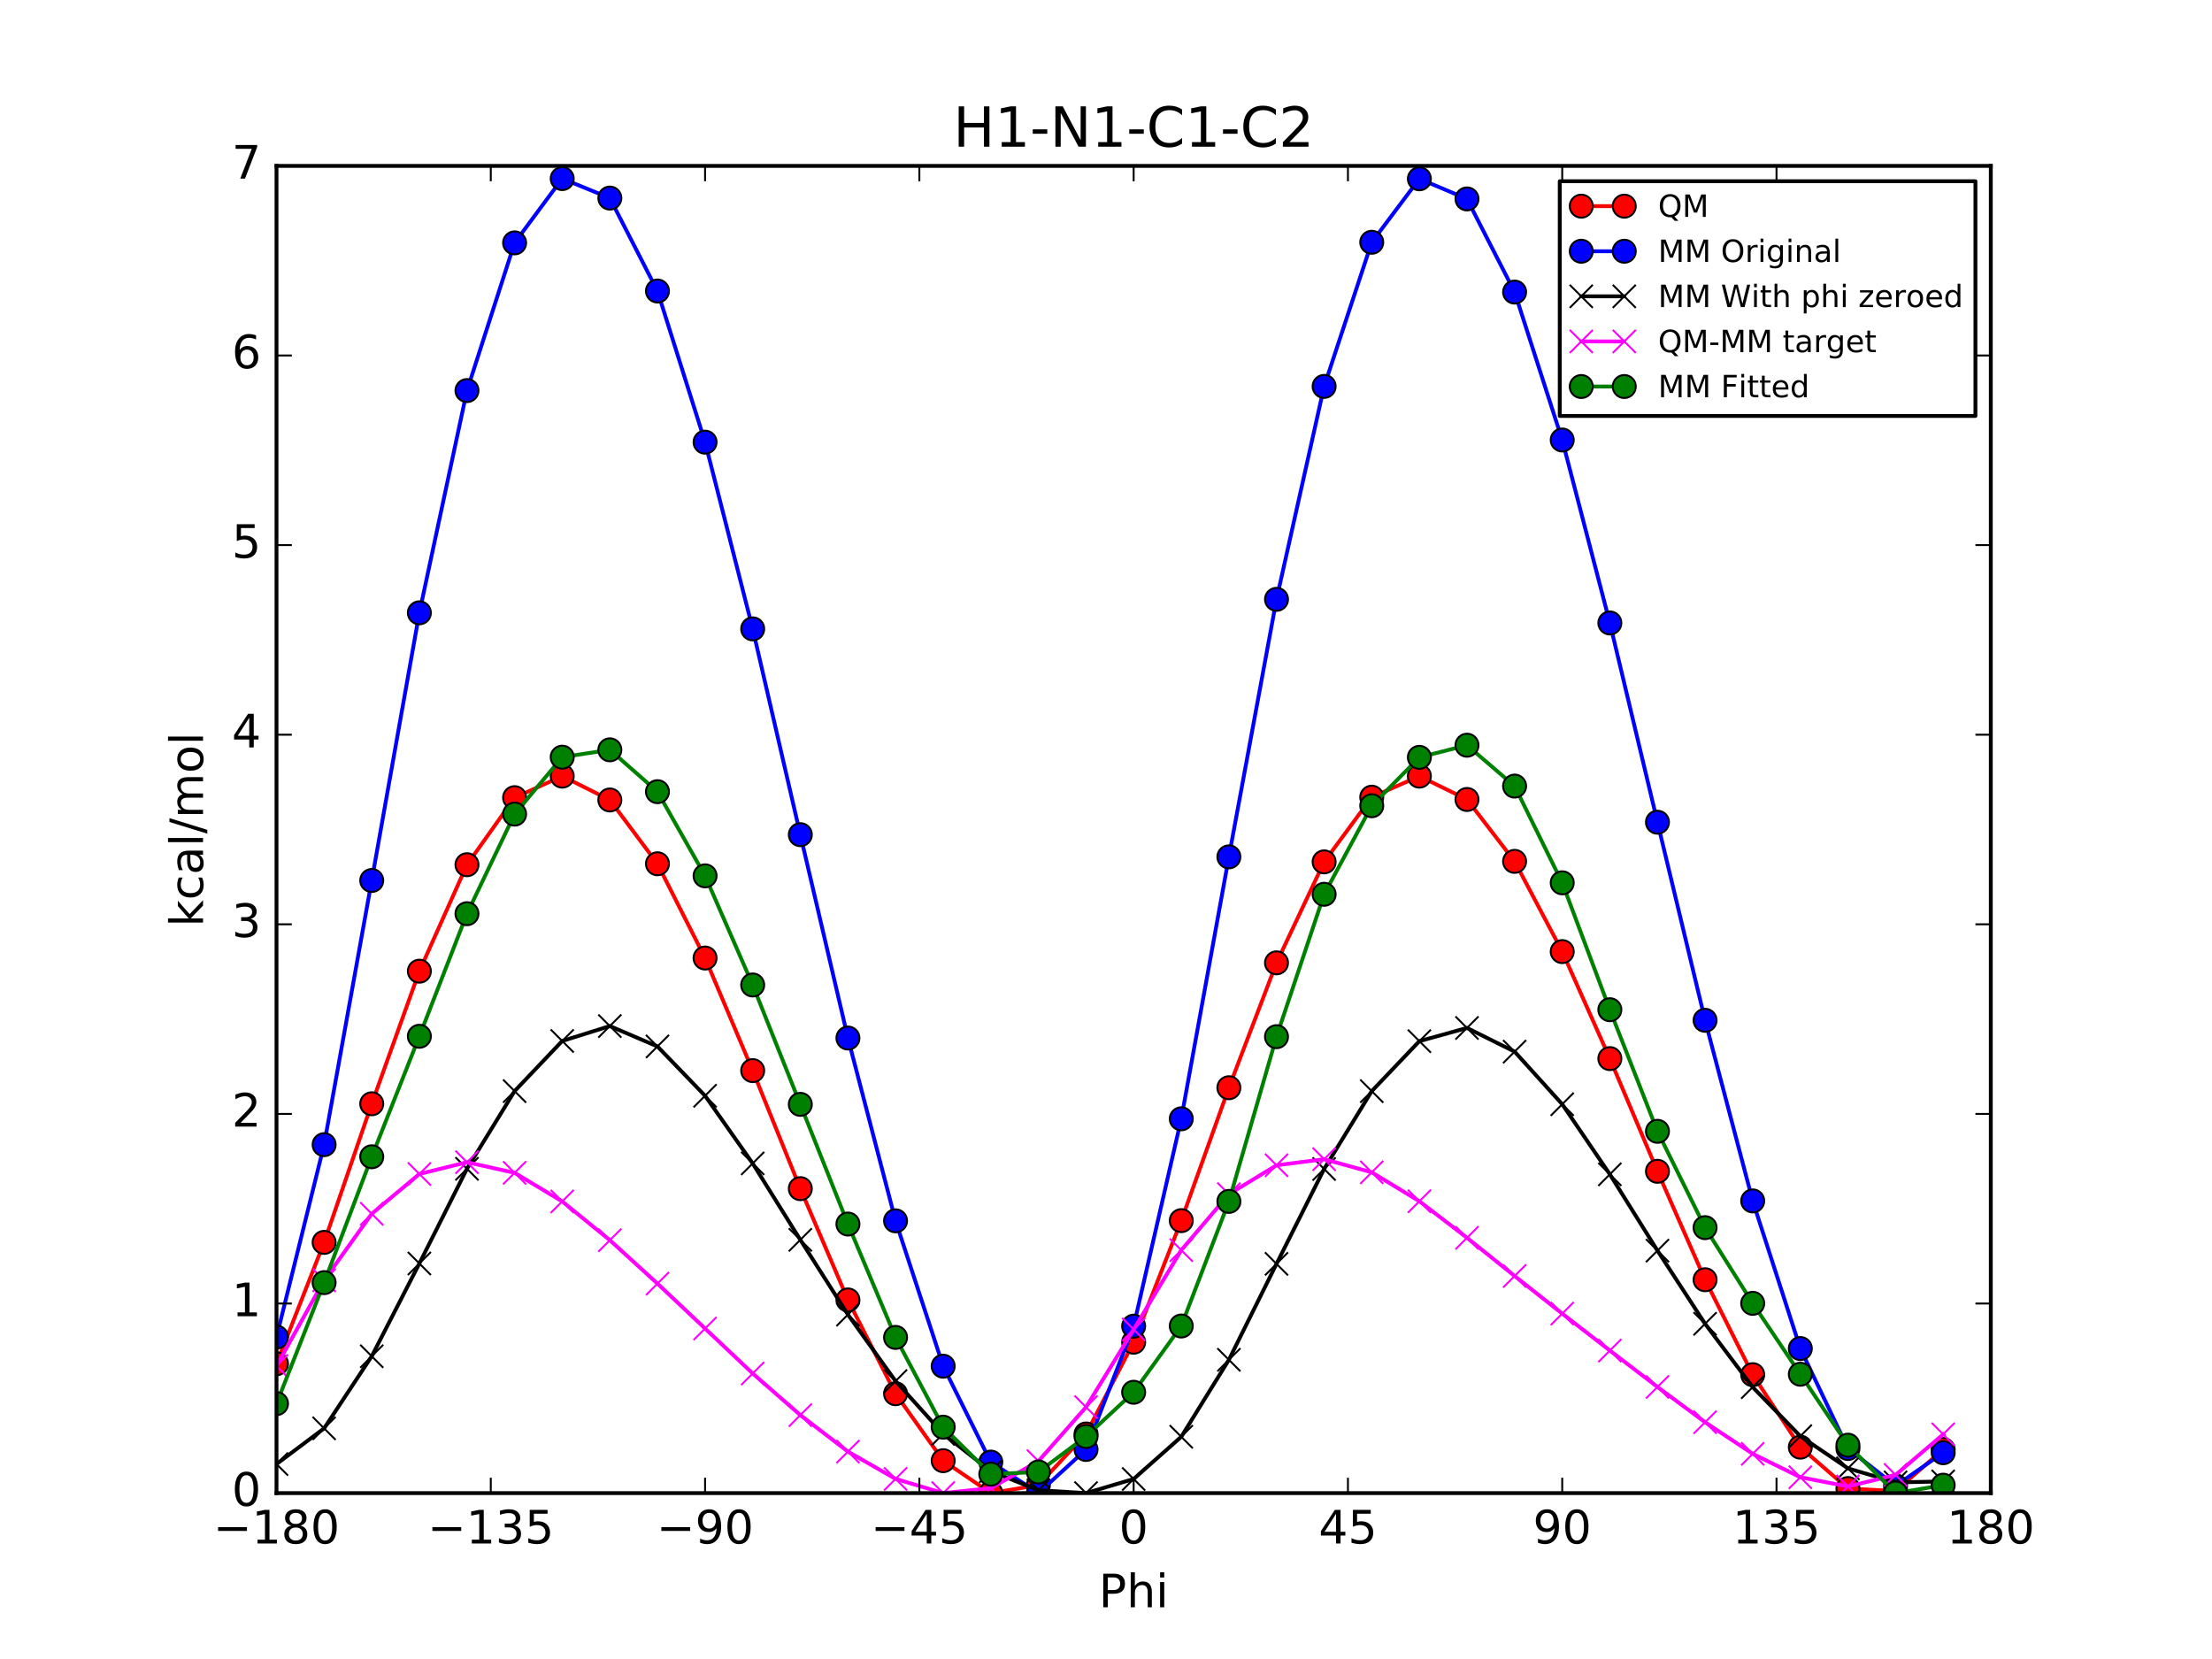 <?xml version="1.0" encoding="utf-8" standalone="no"?>
<!DOCTYPE svg PUBLIC "-//W3C//DTD SVG 1.1//EN"
  "http://www.w3.org/Graphics/SVG/1.1/DTD/svg11.dtd">
<!-- Created with matplotlib (http://matplotlib.org/) -->
<svg height="432pt" version="1.1" viewBox="0 0 576 432" width="576pt" xmlns="http://www.w3.org/2000/svg" xmlns:xlink="http://www.w3.org/1999/xlink">
 <defs>
  <style type="text/css">
*{stroke-linecap:butt;stroke-linejoin:round;stroke-miterlimit:100000;}
  </style>
 </defs>
 <g id="figure_1">
  <g id="patch_1">
   <path d="M 0 432 
L 576 432 
L 576 0 
L 0 0 
z
" style="fill:#ffffff;"/>
  </g>
  <g id="axes_1">
   <g id="patch_2">
    <path d="M 72 388.8 
L 518.4 388.8 
L 518.4 43.2 
L 72 43.2 
z
" style="fill:#ffffff;"/>
   </g>
   <g id="line2d_1">
    <path clip-path="url(#p787a2b3478)" d="M 72.001 355.125 
L 84.4 323.512 
L 96.8 287.422 
L 109.2 252.895 
L 121.6 225.172 
L 134 207.712 
L 146.4 202.103 
L 158.8 208.311 
L 171.2 224.925 
L 183.6 249.467 
L 196 278.786 
L 208.4 309.521 
L 220.8 338.502 
L 233.2 362.921 
L 245.6 380.36 
L 258 388.8 
L 270.4 386.715 
L 282.8 373.403 
L 295.199 349.506 
L 307.6 317.85 
L 320 283.242 
L 332.4 250.721 
L 344.8 224.431 
L 357.2 207.586 
L 369.6 202.103 
L 382 208.183 
L 394.4 224.297 
L 406.8 247.794 
L 419.2 275.656 
L 431.6 305.006 
L 444 333.243 
L 456.4 357.964 
L 468.8 376.836 
L 481.2 387.612 
L 493.6 388.267 
L 506 377.447 
" style="fill:none;stroke:#ff0000;stroke-linecap:square;"/>
    <defs>
     <path d="M 0 3 
C 0.796 3 1.559 2.684 2.121 2.121 
C 2.684 1.559 3 0.796 3 0 
C 3 -0.796 2.684 -1.559 2.121 -2.121 
C 1.559 -2.684 0.796 -3 0 -3 
C -0.796 -3 -1.559 -2.684 -2.121 -2.121 
C -2.684 -1.559 -3 -0.796 -3 0 
C -3 0.796 -2.684 1.559 -2.121 2.121 
C -1.559 2.684 -0.796 3 0 3 
z
" id="me4618d8f45" style="stroke:#000000;stroke-width:0.5;"/>
    </defs>
    <g clip-path="url(#p787a2b3478)">
     <use style="fill:#ff0000;stroke:#000000;stroke-width:0.5;" x="72.001" xlink:href="#me4618d8f45" y="355.125"/>
     <use style="fill:#ff0000;stroke:#000000;stroke-width:0.5;" x="84.4" xlink:href="#me4618d8f45" y="323.512"/>
     <use style="fill:#ff0000;stroke:#000000;stroke-width:0.5;" x="96.8" xlink:href="#me4618d8f45" y="287.422"/>
     <use style="fill:#ff0000;stroke:#000000;stroke-width:0.5;" x="109.2" xlink:href="#me4618d8f45" y="252.895"/>
     <use style="fill:#ff0000;stroke:#000000;stroke-width:0.5;" x="121.6" xlink:href="#me4618d8f45" y="225.172"/>
     <use style="fill:#ff0000;stroke:#000000;stroke-width:0.5;" x="134" xlink:href="#me4618d8f45" y="207.712"/>
     <use style="fill:#ff0000;stroke:#000000;stroke-width:0.5;" x="146.4" xlink:href="#me4618d8f45" y="202.103"/>
     <use style="fill:#ff0000;stroke:#000000;stroke-width:0.5;" x="158.8" xlink:href="#me4618d8f45" y="208.311"/>
     <use style="fill:#ff0000;stroke:#000000;stroke-width:0.5;" x="171.2" xlink:href="#me4618d8f45" y="224.925"/>
     <use style="fill:#ff0000;stroke:#000000;stroke-width:0.5;" x="183.6" xlink:href="#me4618d8f45" y="249.467"/>
     <use style="fill:#ff0000;stroke:#000000;stroke-width:0.5;" x="196" xlink:href="#me4618d8f45" y="278.786"/>
     <use style="fill:#ff0000;stroke:#000000;stroke-width:0.5;" x="208.4" xlink:href="#me4618d8f45" y="309.521"/>
     <use style="fill:#ff0000;stroke:#000000;stroke-width:0.5;" x="220.8" xlink:href="#me4618d8f45" y="338.502"/>
     <use style="fill:#ff0000;stroke:#000000;stroke-width:0.5;" x="233.2" xlink:href="#me4618d8f45" y="362.921"/>
     <use style="fill:#ff0000;stroke:#000000;stroke-width:0.5;" x="245.6" xlink:href="#me4618d8f45" y="380.36"/>
     <use style="fill:#ff0000;stroke:#000000;stroke-width:0.5;" x="258" xlink:href="#me4618d8f45" y="388.8"/>
     <use style="fill:#ff0000;stroke:#000000;stroke-width:0.5;" x="270.4" xlink:href="#me4618d8f45" y="386.715"/>
     <use style="fill:#ff0000;stroke:#000000;stroke-width:0.5;" x="282.8" xlink:href="#me4618d8f45" y="373.403"/>
     <use style="fill:#ff0000;stroke:#000000;stroke-width:0.5;" x="295.199" xlink:href="#me4618d8f45" y="349.506"/>
     <use style="fill:#ff0000;stroke:#000000;stroke-width:0.5;" x="307.6" xlink:href="#me4618d8f45" y="317.85"/>
     <use style="fill:#ff0000;stroke:#000000;stroke-width:0.5;" x="320" xlink:href="#me4618d8f45" y="283.242"/>
     <use style="fill:#ff0000;stroke:#000000;stroke-width:0.5;" x="332.4" xlink:href="#me4618d8f45" y="250.721"/>
     <use style="fill:#ff0000;stroke:#000000;stroke-width:0.5;" x="344.8" xlink:href="#me4618d8f45" y="224.431"/>
     <use style="fill:#ff0000;stroke:#000000;stroke-width:0.5;" x="357.2" xlink:href="#me4618d8f45" y="207.586"/>
     <use style="fill:#ff0000;stroke:#000000;stroke-width:0.5;" x="369.6" xlink:href="#me4618d8f45" y="202.103"/>
     <use style="fill:#ff0000;stroke:#000000;stroke-width:0.5;" x="382" xlink:href="#me4618d8f45" y="208.183"/>
     <use style="fill:#ff0000;stroke:#000000;stroke-width:0.5;" x="394.4" xlink:href="#me4618d8f45" y="224.297"/>
     <use style="fill:#ff0000;stroke:#000000;stroke-width:0.5;" x="406.8" xlink:href="#me4618d8f45" y="247.794"/>
     <use style="fill:#ff0000;stroke:#000000;stroke-width:0.5;" x="419.2" xlink:href="#me4618d8f45" y="275.656"/>
     <use style="fill:#ff0000;stroke:#000000;stroke-width:0.5;" x="431.6" xlink:href="#me4618d8f45" y="305.006"/>
     <use style="fill:#ff0000;stroke:#000000;stroke-width:0.5;" x="444" xlink:href="#me4618d8f45" y="333.243"/>
     <use style="fill:#ff0000;stroke:#000000;stroke-width:0.5;" x="456.4" xlink:href="#me4618d8f45" y="357.964"/>
     <use style="fill:#ff0000;stroke:#000000;stroke-width:0.5;" x="468.8" xlink:href="#me4618d8f45" y="376.836"/>
     <use style="fill:#ff0000;stroke:#000000;stroke-width:0.5;" x="481.2" xlink:href="#me4618d8f45" y="387.612"/>
     <use style="fill:#ff0000;stroke:#000000;stroke-width:0.5;" x="493.6" xlink:href="#me4618d8f45" y="388.267"/>
     <use style="fill:#ff0000;stroke:#000000;stroke-width:0.5;" x="506" xlink:href="#me4618d8f45" y="377.447"/>
    </g>
   </g>
   <g id="line2d_2">
    <path clip-path="url(#p787a2b3478)" d="M 72.001 348.173 
L 84.4 298.067 
L 96.8 229.275 
L 109.2 159.572 
L 121.6 101.704 
L 134 63.244 
L 146.4 46.505 
L 158.8 51.579 
L 171.2 75.78 
L 183.6 115.135 
L 196 163.756 
L 208.4 217.345 
L 220.8 270.303 
L 233.2 317.9 
L 245.6 355.754 
L 258 380.721 
L 270.4 388.8 
L 282.8 377.439 
L 295.199 345.33 
L 307.6 291.335 
L 320 223.124 
L 332.4 156.065 
L 344.8 100.619 
L 357.2 63.082 
L 369.6 46.558 
L 382 51.801 
L 394.4 76.055 
L 406.8 114.575 
L 419.2 162.217 
L 431.6 214.1 
L 444 265.685 
L 456.4 312.715 
L 468.8 351.156 
L 481.2 377.188 
L 493.6 386.893 
L 506 378.289 
" style="fill:none;stroke:#0000ff;stroke-linecap:square;"/>
    <defs>
     <path d="M 0 3 
C 0.796 3 1.559 2.684 2.121 2.121 
C 2.684 1.559 3 0.796 3 0 
C 3 -0.796 2.684 -1.559 2.121 -2.121 
C 1.559 -2.684 0.796 -3 0 -3 
C -0.796 -3 -1.559 -2.684 -2.121 -2.121 
C -2.684 -1.559 -3 -0.796 -3 0 
C -3 0.796 -2.684 1.559 -2.121 2.121 
C -1.559 2.684 -0.796 3 0 3 
z
" id="mc51ad18b29" style="stroke:#000000;stroke-width:0.5;"/>
    </defs>
    <g clip-path="url(#p787a2b3478)">
     <use style="fill:#0000ff;stroke:#000000;stroke-width:0.5;" x="72.001" xlink:href="#mc51ad18b29" y="348.173"/>
     <use style="fill:#0000ff;stroke:#000000;stroke-width:0.5;" x="84.4" xlink:href="#mc51ad18b29" y="298.067"/>
     <use style="fill:#0000ff;stroke:#000000;stroke-width:0.5;" x="96.8" xlink:href="#mc51ad18b29" y="229.275"/>
     <use style="fill:#0000ff;stroke:#000000;stroke-width:0.5;" x="109.2" xlink:href="#mc51ad18b29" y="159.572"/>
     <use style="fill:#0000ff;stroke:#000000;stroke-width:0.5;" x="121.6" xlink:href="#mc51ad18b29" y="101.704"/>
     <use style="fill:#0000ff;stroke:#000000;stroke-width:0.5;" x="134" xlink:href="#mc51ad18b29" y="63.244"/>
     <use style="fill:#0000ff;stroke:#000000;stroke-width:0.5;" x="146.4" xlink:href="#mc51ad18b29" y="46.505"/>
     <use style="fill:#0000ff;stroke:#000000;stroke-width:0.5;" x="158.8" xlink:href="#mc51ad18b29" y="51.579"/>
     <use style="fill:#0000ff;stroke:#000000;stroke-width:0.5;" x="171.2" xlink:href="#mc51ad18b29" y="75.78"/>
     <use style="fill:#0000ff;stroke:#000000;stroke-width:0.5;" x="183.6" xlink:href="#mc51ad18b29" y="115.135"/>
     <use style="fill:#0000ff;stroke:#000000;stroke-width:0.5;" x="196" xlink:href="#mc51ad18b29" y="163.756"/>
     <use style="fill:#0000ff;stroke:#000000;stroke-width:0.5;" x="208.4" xlink:href="#mc51ad18b29" y="217.345"/>
     <use style="fill:#0000ff;stroke:#000000;stroke-width:0.5;" x="220.8" xlink:href="#mc51ad18b29" y="270.303"/>
     <use style="fill:#0000ff;stroke:#000000;stroke-width:0.5;" x="233.2" xlink:href="#mc51ad18b29" y="317.9"/>
     <use style="fill:#0000ff;stroke:#000000;stroke-width:0.5;" x="245.6" xlink:href="#mc51ad18b29" y="355.754"/>
     <use style="fill:#0000ff;stroke:#000000;stroke-width:0.5;" x="258" xlink:href="#mc51ad18b29" y="380.721"/>
     <use style="fill:#0000ff;stroke:#000000;stroke-width:0.5;" x="270.4" xlink:href="#mc51ad18b29" y="388.8"/>
     <use style="fill:#0000ff;stroke:#000000;stroke-width:0.5;" x="282.8" xlink:href="#mc51ad18b29" y="377.439"/>
     <use style="fill:#0000ff;stroke:#000000;stroke-width:0.5;" x="295.199" xlink:href="#mc51ad18b29" y="345.33"/>
     <use style="fill:#0000ff;stroke:#000000;stroke-width:0.5;" x="307.6" xlink:href="#mc51ad18b29" y="291.335"/>
     <use style="fill:#0000ff;stroke:#000000;stroke-width:0.5;" x="320" xlink:href="#mc51ad18b29" y="223.124"/>
     <use style="fill:#0000ff;stroke:#000000;stroke-width:0.5;" x="332.4" xlink:href="#mc51ad18b29" y="156.065"/>
     <use style="fill:#0000ff;stroke:#000000;stroke-width:0.5;" x="344.8" xlink:href="#mc51ad18b29" y="100.619"/>
     <use style="fill:#0000ff;stroke:#000000;stroke-width:0.5;" x="357.2" xlink:href="#mc51ad18b29" y="63.082"/>
     <use style="fill:#0000ff;stroke:#000000;stroke-width:0.5;" x="369.6" xlink:href="#mc51ad18b29" y="46.558"/>
     <use style="fill:#0000ff;stroke:#000000;stroke-width:0.5;" x="382" xlink:href="#mc51ad18b29" y="51.801"/>
     <use style="fill:#0000ff;stroke:#000000;stroke-width:0.5;" x="394.4" xlink:href="#mc51ad18b29" y="76.055"/>
     <use style="fill:#0000ff;stroke:#000000;stroke-width:0.5;" x="406.8" xlink:href="#mc51ad18b29" y="114.575"/>
     <use style="fill:#0000ff;stroke:#000000;stroke-width:0.5;" x="419.2" xlink:href="#mc51ad18b29" y="162.217"/>
     <use style="fill:#0000ff;stroke:#000000;stroke-width:0.5;" x="431.6" xlink:href="#mc51ad18b29" y="214.1"/>
     <use style="fill:#0000ff;stroke:#000000;stroke-width:0.5;" x="444" xlink:href="#mc51ad18b29" y="265.685"/>
     <use style="fill:#0000ff;stroke:#000000;stroke-width:0.5;" x="456.4" xlink:href="#mc51ad18b29" y="312.715"/>
     <use style="fill:#0000ff;stroke:#000000;stroke-width:0.5;" x="468.8" xlink:href="#mc51ad18b29" y="351.156"/>
     <use style="fill:#0000ff;stroke:#000000;stroke-width:0.5;" x="481.2" xlink:href="#mc51ad18b29" y="377.188"/>
     <use style="fill:#0000ff;stroke:#000000;stroke-width:0.5;" x="493.6" xlink:href="#mc51ad18b29" y="386.893"/>
     <use style="fill:#0000ff;stroke:#000000;stroke-width:0.5;" x="506" xlink:href="#mc51ad18b29" y="378.289"/>
    </g>
   </g>
   <g id="line2d_3">
    <path clip-path="url(#p787a2b3478)" d="M 72.001 381.241 
L 84.4 371.939 
L 96.8 353.167 
L 109.2 329.007 
L 121.6 304.349 
L 134 284.123 
L 146.4 271.068 
L 158.8 267.185 
L 171.2 272.49 
L 183.6 285.339 
L 196 302.95 
L 208.4 322.847 
L 220.8 342.321 
L 233.2 359.634 
L 245.6 373.375 
L 258 383.107 
L 270.4 388.052 
L 282.8 388.8 
L 295.199 385.126 
L 307.6 374.128 
L 320 354.089 
L 332.4 329.102 
L 344.8 304.398 
L 357.2 284.128 
L 369.6 271.114 
L 382 267.677 
L 394.4 273.844 
L 406.8 287.541 
L 419.2 305.791 
L 431.6 325.658 
L 444 344.71 
L 456.4 361.208 
L 468.8 373.975 
L 481.2 382.357 
L 493.6 386.013 
L 506 385.763 
" style="fill:none;stroke:#000000;stroke-linecap:square;"/>
    <defs>
     <path d="M -3 3 
L 3 -3 
M -3 -3 
L 3 3 
" id="m0413db01a9" style="stroke:#000000;stroke-width:0.5;"/>
    </defs>
    <g clip-path="url(#p787a2b3478)">
     <use style="stroke:#000000;stroke-width:0.5;" x="72.001" xlink:href="#m0413db01a9" y="381.241"/>
     <use style="stroke:#000000;stroke-width:0.5;" x="84.4" xlink:href="#m0413db01a9" y="371.939"/>
     <use style="stroke:#000000;stroke-width:0.5;" x="96.8" xlink:href="#m0413db01a9" y="353.167"/>
     <use style="stroke:#000000;stroke-width:0.5;" x="109.2" xlink:href="#m0413db01a9" y="329.007"/>
     <use style="stroke:#000000;stroke-width:0.5;" x="121.6" xlink:href="#m0413db01a9" y="304.349"/>
     <use style="stroke:#000000;stroke-width:0.5;" x="134" xlink:href="#m0413db01a9" y="284.123"/>
     <use style="stroke:#000000;stroke-width:0.5;" x="146.4" xlink:href="#m0413db01a9" y="271.068"/>
     <use style="stroke:#000000;stroke-width:0.5;" x="158.8" xlink:href="#m0413db01a9" y="267.185"/>
     <use style="stroke:#000000;stroke-width:0.5;" x="171.2" xlink:href="#m0413db01a9" y="272.49"/>
     <use style="stroke:#000000;stroke-width:0.5;" x="183.6" xlink:href="#m0413db01a9" y="285.339"/>
     <use style="stroke:#000000;stroke-width:0.5;" x="196" xlink:href="#m0413db01a9" y="302.95"/>
     <use style="stroke:#000000;stroke-width:0.5;" x="208.4" xlink:href="#m0413db01a9" y="322.847"/>
     <use style="stroke:#000000;stroke-width:0.5;" x="220.8" xlink:href="#m0413db01a9" y="342.321"/>
     <use style="stroke:#000000;stroke-width:0.5;" x="233.2" xlink:href="#m0413db01a9" y="359.634"/>
     <use style="stroke:#000000;stroke-width:0.5;" x="245.6" xlink:href="#m0413db01a9" y="373.375"/>
     <use style="stroke:#000000;stroke-width:0.5;" x="258" xlink:href="#m0413db01a9" y="383.107"/>
     <use style="stroke:#000000;stroke-width:0.5;" x="270.4" xlink:href="#m0413db01a9" y="388.052"/>
     <use style="stroke:#000000;stroke-width:0.5;" x="282.8" xlink:href="#m0413db01a9" y="388.8"/>
     <use style="stroke:#000000;stroke-width:0.5;" x="295.199" xlink:href="#m0413db01a9" y="385.126"/>
     <use style="stroke:#000000;stroke-width:0.5;" x="307.6" xlink:href="#m0413db01a9" y="374.128"/>
     <use style="stroke:#000000;stroke-width:0.5;" x="320" xlink:href="#m0413db01a9" y="354.089"/>
     <use style="stroke:#000000;stroke-width:0.5;" x="332.4" xlink:href="#m0413db01a9" y="329.102"/>
     <use style="stroke:#000000;stroke-width:0.5;" x="344.8" xlink:href="#m0413db01a9" y="304.398"/>
     <use style="stroke:#000000;stroke-width:0.5;" x="357.2" xlink:href="#m0413db01a9" y="284.128"/>
     <use style="stroke:#000000;stroke-width:0.5;" x="369.6" xlink:href="#m0413db01a9" y="271.114"/>
     <use style="stroke:#000000;stroke-width:0.5;" x="382" xlink:href="#m0413db01a9" y="267.677"/>
     <use style="stroke:#000000;stroke-width:0.5;" x="394.4" xlink:href="#m0413db01a9" y="273.844"/>
     <use style="stroke:#000000;stroke-width:0.5;" x="406.8" xlink:href="#m0413db01a9" y="287.541"/>
     <use style="stroke:#000000;stroke-width:0.5;" x="419.2" xlink:href="#m0413db01a9" y="305.791"/>
     <use style="stroke:#000000;stroke-width:0.5;" x="431.6" xlink:href="#m0413db01a9" y="325.658"/>
     <use style="stroke:#000000;stroke-width:0.5;" x="444" xlink:href="#m0413db01a9" y="344.71"/>
     <use style="stroke:#000000;stroke-width:0.5;" x="456.4" xlink:href="#m0413db01a9" y="361.208"/>
     <use style="stroke:#000000;stroke-width:0.5;" x="468.8" xlink:href="#m0413db01a9" y="373.975"/>
     <use style="stroke:#000000;stroke-width:0.5;" x="481.2" xlink:href="#m0413db01a9" y="382.357"/>
     <use style="stroke:#000000;stroke-width:0.5;" x="493.6" xlink:href="#m0413db01a9" y="386.013"/>
     <use style="stroke:#000000;stroke-width:0.5;" x="506" xlink:href="#m0413db01a9" y="385.763"/>
    </g>
   </g>
   <g id="line2d_4">
    <path clip-path="url(#p787a2b3478)" d="M 72.001 355.698 
L 84.4 333.388 
L 96.8 316.07 
L 109.2 305.702 
L 121.6 302.639 
L 134 305.403 
L 146.4 312.849 
L 158.8 322.941 
L 171.2 334.249 
L 183.6 345.943 
L 196 357.651 
L 208.4 368.489 
L 220.8 377.997 
L 233.2 385.102 
L 245.6 388.8 
L 258 387.508 
L 270.4 380.478 
L 282.8 366.418 
L 295.199 346.195 
L 307.6 325.537 
L 320 310.967 
L 332.4 303.433 
L 344.8 301.848 
L 357.2 305.273 
L 369.6 312.804 
L 382 322.322 
L 394.4 332.268 
L 406.8 342.067 
L 419.2 351.679 
L 431.6 361.162 
L 444 370.348 
L 456.4 378.571 
L 468.8 384.675 
L 481.2 387.07 
L 493.6 384.068 
L 506 373.498 
" style="fill:none;stroke:#ff00ff;stroke-linecap:square;"/>
    <defs>
     <path d="M -3 3 
L 3 -3 
M -3 -3 
L 3 3 
" id="m99a351cfc8" style="stroke:#ff00ff;stroke-width:0.5;"/>
    </defs>
    <g clip-path="url(#p787a2b3478)">
     <use style="fill:#ff00ff;stroke:#ff00ff;stroke-width:0.5;" x="72.001" xlink:href="#m99a351cfc8" y="355.698"/>
     <use style="fill:#ff00ff;stroke:#ff00ff;stroke-width:0.5;" x="84.4" xlink:href="#m99a351cfc8" y="333.388"/>
     <use style="fill:#ff00ff;stroke:#ff00ff;stroke-width:0.5;" x="96.8" xlink:href="#m99a351cfc8" y="316.07"/>
     <use style="fill:#ff00ff;stroke:#ff00ff;stroke-width:0.5;" x="109.2" xlink:href="#m99a351cfc8" y="305.702"/>
     <use style="fill:#ff00ff;stroke:#ff00ff;stroke-width:0.5;" x="121.6" xlink:href="#m99a351cfc8" y="302.639"/>
     <use style="fill:#ff00ff;stroke:#ff00ff;stroke-width:0.5;" x="134" xlink:href="#m99a351cfc8" y="305.403"/>
     <use style="fill:#ff00ff;stroke:#ff00ff;stroke-width:0.5;" x="146.4" xlink:href="#m99a351cfc8" y="312.849"/>
     <use style="fill:#ff00ff;stroke:#ff00ff;stroke-width:0.5;" x="158.8" xlink:href="#m99a351cfc8" y="322.941"/>
     <use style="fill:#ff00ff;stroke:#ff00ff;stroke-width:0.5;" x="171.2" xlink:href="#m99a351cfc8" y="334.249"/>
     <use style="fill:#ff00ff;stroke:#ff00ff;stroke-width:0.5;" x="183.6" xlink:href="#m99a351cfc8" y="345.943"/>
     <use style="fill:#ff00ff;stroke:#ff00ff;stroke-width:0.5;" x="196" xlink:href="#m99a351cfc8" y="357.651"/>
     <use style="fill:#ff00ff;stroke:#ff00ff;stroke-width:0.5;" x="208.4" xlink:href="#m99a351cfc8" y="368.489"/>
     <use style="fill:#ff00ff;stroke:#ff00ff;stroke-width:0.5;" x="220.8" xlink:href="#m99a351cfc8" y="377.997"/>
     <use style="fill:#ff00ff;stroke:#ff00ff;stroke-width:0.5;" x="233.2" xlink:href="#m99a351cfc8" y="385.102"/>
     <use style="fill:#ff00ff;stroke:#ff00ff;stroke-width:0.5;" x="245.6" xlink:href="#m99a351cfc8" y="388.8"/>
     <use style="fill:#ff00ff;stroke:#ff00ff;stroke-width:0.5;" x="258" xlink:href="#m99a351cfc8" y="387.508"/>
     <use style="fill:#ff00ff;stroke:#ff00ff;stroke-width:0.5;" x="270.4" xlink:href="#m99a351cfc8" y="380.478"/>
     <use style="fill:#ff00ff;stroke:#ff00ff;stroke-width:0.5;" x="282.8" xlink:href="#m99a351cfc8" y="366.418"/>
     <use style="fill:#ff00ff;stroke:#ff00ff;stroke-width:0.5;" x="295.199" xlink:href="#m99a351cfc8" y="346.195"/>
     <use style="fill:#ff00ff;stroke:#ff00ff;stroke-width:0.5;" x="307.6" xlink:href="#m99a351cfc8" y="325.537"/>
     <use style="fill:#ff00ff;stroke:#ff00ff;stroke-width:0.5;" x="320" xlink:href="#m99a351cfc8" y="310.967"/>
     <use style="fill:#ff00ff;stroke:#ff00ff;stroke-width:0.5;" x="332.4" xlink:href="#m99a351cfc8" y="303.433"/>
     <use style="fill:#ff00ff;stroke:#ff00ff;stroke-width:0.5;" x="344.8" xlink:href="#m99a351cfc8" y="301.848"/>
     <use style="fill:#ff00ff;stroke:#ff00ff;stroke-width:0.5;" x="357.2" xlink:href="#m99a351cfc8" y="305.273"/>
     <use style="fill:#ff00ff;stroke:#ff00ff;stroke-width:0.5;" x="369.6" xlink:href="#m99a351cfc8" y="312.804"/>
     <use style="fill:#ff00ff;stroke:#ff00ff;stroke-width:0.5;" x="382" xlink:href="#m99a351cfc8" y="322.322"/>
     <use style="fill:#ff00ff;stroke:#ff00ff;stroke-width:0.5;" x="394.4" xlink:href="#m99a351cfc8" y="332.268"/>
     <use style="fill:#ff00ff;stroke:#ff00ff;stroke-width:0.5;" x="406.8" xlink:href="#m99a351cfc8" y="342.067"/>
     <use style="fill:#ff00ff;stroke:#ff00ff;stroke-width:0.5;" x="419.2" xlink:href="#m99a351cfc8" y="351.679"/>
     <use style="fill:#ff00ff;stroke:#ff00ff;stroke-width:0.5;" x="431.6" xlink:href="#m99a351cfc8" y="361.162"/>
     <use style="fill:#ff00ff;stroke:#ff00ff;stroke-width:0.5;" x="444" xlink:href="#m99a351cfc8" y="370.348"/>
     <use style="fill:#ff00ff;stroke:#ff00ff;stroke-width:0.5;" x="456.4" xlink:href="#m99a351cfc8" y="378.571"/>
     <use style="fill:#ff00ff;stroke:#ff00ff;stroke-width:0.5;" x="468.8" xlink:href="#m99a351cfc8" y="384.675"/>
     <use style="fill:#ff00ff;stroke:#ff00ff;stroke-width:0.5;" x="481.2" xlink:href="#m99a351cfc8" y="387.07"/>
     <use style="fill:#ff00ff;stroke:#ff00ff;stroke-width:0.5;" x="493.6" xlink:href="#m99a351cfc8" y="384.068"/>
     <use style="fill:#ff00ff;stroke:#ff00ff;stroke-width:0.5;" x="506" xlink:href="#m99a351cfc8" y="373.498"/>
    </g>
   </g>
   <g id="line2d_5">
    <path clip-path="url(#p787a2b3478)" d="M 72.001 365.504 
L 84.4 333.993 
L 96.8 301.221 
L 109.2 269.844 
L 121.6 237.925 
L 134 211.986 
L 146.4 197.165 
L 158.8 195.25 
L 171.2 206.153 
L 183.6 228.068 
L 196 256.487 
L 208.4 287.572 
L 220.8 318.738 
L 233.2 348.258 
L 245.6 371.632 
L 258 383.869 
L 270.4 383.293 
L 282.8 374.056 
L 295.199 362.542 
L 307.6 345.29 
L 320 312.842 
L 332.4 269.948 
L 344.8 232.87 
L 357.2 209.816 
L 369.6 197.211 
L 382 194.051 
L 394.4 204.697 
L 406.8 229.882 
L 419.2 262.929 
L 431.6 294.597 
L 444 319.676 
L 456.4 339.386 
L 468.8 357.847 
L 481.2 376.322 
L 493.6 388.8 
L 506 386.74 
" style="fill:none;stroke:#008000;stroke-linecap:square;"/>
    <defs>
     <path d="M 0 3 
C 0.796 3 1.559 2.684 2.121 2.121 
C 2.684 1.559 3 0.796 3 0 
C 3 -0.796 2.684 -1.559 2.121 -2.121 
C 1.559 -2.684 0.796 -3 0 -3 
C -0.796 -3 -1.559 -2.684 -2.121 -2.121 
C -2.684 -1.559 -3 -0.796 -3 0 
C -3 0.796 -2.684 1.559 -2.121 2.121 
C -1.559 2.684 -0.796 3 0 3 
z
" id="m3c95703f25" style="stroke:#000000;stroke-width:0.5;"/>
    </defs>
    <g clip-path="url(#p787a2b3478)">
     <use style="fill:#008000;stroke:#000000;stroke-width:0.5;" x="72.001" xlink:href="#m3c95703f25" y="365.504"/>
     <use style="fill:#008000;stroke:#000000;stroke-width:0.5;" x="84.4" xlink:href="#m3c95703f25" y="333.993"/>
     <use style="fill:#008000;stroke:#000000;stroke-width:0.5;" x="96.8" xlink:href="#m3c95703f25" y="301.221"/>
     <use style="fill:#008000;stroke:#000000;stroke-width:0.5;" x="109.2" xlink:href="#m3c95703f25" y="269.844"/>
     <use style="fill:#008000;stroke:#000000;stroke-width:0.5;" x="121.6" xlink:href="#m3c95703f25" y="237.925"/>
     <use style="fill:#008000;stroke:#000000;stroke-width:0.5;" x="134" xlink:href="#m3c95703f25" y="211.986"/>
     <use style="fill:#008000;stroke:#000000;stroke-width:0.5;" x="146.4" xlink:href="#m3c95703f25" y="197.165"/>
     <use style="fill:#008000;stroke:#000000;stroke-width:0.5;" x="158.8" xlink:href="#m3c95703f25" y="195.25"/>
     <use style="fill:#008000;stroke:#000000;stroke-width:0.5;" x="171.2" xlink:href="#m3c95703f25" y="206.153"/>
     <use style="fill:#008000;stroke:#000000;stroke-width:0.5;" x="183.6" xlink:href="#m3c95703f25" y="228.068"/>
     <use style="fill:#008000;stroke:#000000;stroke-width:0.5;" x="196" xlink:href="#m3c95703f25" y="256.487"/>
     <use style="fill:#008000;stroke:#000000;stroke-width:0.5;" x="208.4" xlink:href="#m3c95703f25" y="287.572"/>
     <use style="fill:#008000;stroke:#000000;stroke-width:0.5;" x="220.8" xlink:href="#m3c95703f25" y="318.738"/>
     <use style="fill:#008000;stroke:#000000;stroke-width:0.5;" x="233.2" xlink:href="#m3c95703f25" y="348.258"/>
     <use style="fill:#008000;stroke:#000000;stroke-width:0.5;" x="245.6" xlink:href="#m3c95703f25" y="371.632"/>
     <use style="fill:#008000;stroke:#000000;stroke-width:0.5;" x="258" xlink:href="#m3c95703f25" y="383.869"/>
     <use style="fill:#008000;stroke:#000000;stroke-width:0.5;" x="270.4" xlink:href="#m3c95703f25" y="383.293"/>
     <use style="fill:#008000;stroke:#000000;stroke-width:0.5;" x="282.8" xlink:href="#m3c95703f25" y="374.056"/>
     <use style="fill:#008000;stroke:#000000;stroke-width:0.5;" x="295.199" xlink:href="#m3c95703f25" y="362.542"/>
     <use style="fill:#008000;stroke:#000000;stroke-width:0.5;" x="307.6" xlink:href="#m3c95703f25" y="345.29"/>
     <use style="fill:#008000;stroke:#000000;stroke-width:0.5;" x="320" xlink:href="#m3c95703f25" y="312.842"/>
     <use style="fill:#008000;stroke:#000000;stroke-width:0.5;" x="332.4" xlink:href="#m3c95703f25" y="269.948"/>
     <use style="fill:#008000;stroke:#000000;stroke-width:0.5;" x="344.8" xlink:href="#m3c95703f25" y="232.87"/>
     <use style="fill:#008000;stroke:#000000;stroke-width:0.5;" x="357.2" xlink:href="#m3c95703f25" y="209.816"/>
     <use style="fill:#008000;stroke:#000000;stroke-width:0.5;" x="369.6" xlink:href="#m3c95703f25" y="197.211"/>
     <use style="fill:#008000;stroke:#000000;stroke-width:0.5;" x="382" xlink:href="#m3c95703f25" y="194.051"/>
     <use style="fill:#008000;stroke:#000000;stroke-width:0.5;" x="394.4" xlink:href="#m3c95703f25" y="204.697"/>
     <use style="fill:#008000;stroke:#000000;stroke-width:0.5;" x="406.8" xlink:href="#m3c95703f25" y="229.882"/>
     <use style="fill:#008000;stroke:#000000;stroke-width:0.5;" x="419.2" xlink:href="#m3c95703f25" y="262.929"/>
     <use style="fill:#008000;stroke:#000000;stroke-width:0.5;" x="431.6" xlink:href="#m3c95703f25" y="294.597"/>
     <use style="fill:#008000;stroke:#000000;stroke-width:0.5;" x="444" xlink:href="#m3c95703f25" y="319.676"/>
     <use style="fill:#008000;stroke:#000000;stroke-width:0.5;" x="456.4" xlink:href="#m3c95703f25" y="339.386"/>
     <use style="fill:#008000;stroke:#000000;stroke-width:0.5;" x="468.8" xlink:href="#m3c95703f25" y="357.847"/>
     <use style="fill:#008000;stroke:#000000;stroke-width:0.5;" x="481.2" xlink:href="#m3c95703f25" y="376.322"/>
     <use style="fill:#008000;stroke:#000000;stroke-width:0.5;" x="493.6" xlink:href="#m3c95703f25" y="388.8"/>
     <use style="fill:#008000;stroke:#000000;stroke-width:0.5;" x="506" xlink:href="#m3c95703f25" y="386.74"/>
    </g>
   </g>
   <g id="patch_3">
    <path d="M 518.4 388.8 
L 518.4 43.2 
" style="fill:none;stroke:#000000;stroke-linecap:square;stroke-linejoin:miter;"/>
   </g>
   <g id="patch_4">
    <path d="M 72 388.8 
L 72 43.2 
" style="fill:none;stroke:#000000;stroke-linecap:square;stroke-linejoin:miter;"/>
   </g>
   <g id="patch_5">
    <path d="M 72 43.2 
L 518.4 43.2 
" style="fill:none;stroke:#000000;stroke-linecap:square;stroke-linejoin:miter;"/>
   </g>
   <g id="patch_6">
    <path d="M 72 388.8 
L 518.4 388.8 
" style="fill:none;stroke:#000000;stroke-linecap:square;stroke-linejoin:miter;"/>
   </g>
   <g id="matplotlib.axis_1">
    <g id="xtick_1">
     <g id="line2d_6">
      <defs>
       <path d="M 0 0 
L 0 -4 
" id="m8d9fe10d22" style="stroke:#000000;stroke-width:0.5;"/>
      </defs>
      <g>
       <use style="stroke:#000000;stroke-width:0.5;" x="72.0" xlink:href="#m8d9fe10d22" y="388.8"/>
      </g>
     </g>
     <g id="line2d_7">
      <defs>
       <path d="M 0 0 
L 0 4 
" id="m6be8f941d4" style="stroke:#000000;stroke-width:0.5;"/>
      </defs>
      <g>
       <use style="stroke:#000000;stroke-width:0.5;" x="72.0" xlink:href="#m6be8f941d4" y="43.2"/>
      </g>
     </g>
     <g id="text_1">
      <!-- −180 -->
      <defs>
       <path d="M 31.781 66.406 
Q 24.172 66.406 20.328 58.906 
Q 16.5 51.422 16.5 36.375 
Q 16.5 21.391 20.328 13.891 
Q 24.172 6.391 31.781 6.391 
Q 39.453 6.391 43.281 13.891 
Q 47.125 21.391 47.125 36.375 
Q 47.125 51.422 43.281 58.906 
Q 39.453 66.406 31.781 66.406 
M 31.781 74.219 
Q 44.047 74.219 50.516 64.516 
Q 56.984 54.828 56.984 36.375 
Q 56.984 17.969 50.516 8.266 
Q 44.047 -1.422 31.781 -1.422 
Q 19.531 -1.422 13.062 8.266 
Q 6.594 17.969 6.594 36.375 
Q 6.594 54.828 13.062 64.516 
Q 19.531 74.219 31.781 74.219 
" id="BitstreamVeraSans-Roman-30"/>
       <path d="M 12.406 8.297 
L 28.516 8.297 
L 28.516 63.922 
L 10.984 60.406 
L 10.984 69.391 
L 28.422 72.906 
L 38.281 72.906 
L 38.281 8.297 
L 54.391 8.297 
L 54.391 0 
L 12.406 0 
z
" id="BitstreamVeraSans-Roman-31"/>
       <path d="M 31.781 34.625 
Q 24.75 34.625 20.719 30.859 
Q 16.703 27.094 16.703 20.516 
Q 16.703 13.922 20.719 10.156 
Q 24.75 6.391 31.781 6.391 
Q 38.812 6.391 42.859 10.172 
Q 46.922 13.969 46.922 20.516 
Q 46.922 27.094 42.891 30.859 
Q 38.875 34.625 31.781 34.625 
M 21.922 38.812 
Q 15.578 40.375 12.031 44.719 
Q 8.5 49.078 8.5 55.328 
Q 8.5 64.062 14.719 69.141 
Q 20.953 74.219 31.781 74.219 
Q 42.672 74.219 48.875 69.141 
Q 55.078 64.062 55.078 55.328 
Q 55.078 49.078 51.531 44.719 
Q 48 40.375 41.703 38.812 
Q 48.828 37.156 52.797 32.312 
Q 56.781 27.484 56.781 20.516 
Q 56.781 9.906 50.312 4.234 
Q 43.844 -1.422 31.781 -1.422 
Q 19.734 -1.422 13.25 4.234 
Q 6.781 9.906 6.781 20.516 
Q 6.781 27.484 10.781 32.312 
Q 14.797 37.156 21.922 38.812 
M 18.312 54.391 
Q 18.312 48.734 21.844 45.562 
Q 25.391 42.391 31.781 42.391 
Q 38.141 42.391 41.719 45.562 
Q 45.312 48.734 45.312 54.391 
Q 45.312 60.062 41.719 63.234 
Q 38.141 66.406 31.781 66.406 
Q 25.391 66.406 21.844 63.234 
Q 18.312 60.062 18.312 54.391 
" id="BitstreamVeraSans-Roman-38"/>
       <path d="M 10.594 35.5 
L 73.188 35.5 
L 73.188 27.203 
L 10.594 27.203 
z
" id="BitstreamVeraSans-Roman-2212"/>
      </defs>
      <g transform="translate(55.52 401.918)scale(0.12 -0.12)">
       <use xlink:href="#BitstreamVeraSans-Roman-2212"/>
       <use x="83.789" xlink:href="#BitstreamVeraSans-Roman-31"/>
       <use x="147.412" xlink:href="#BitstreamVeraSans-Roman-38"/>
       <use x="211.035" xlink:href="#BitstreamVeraSans-Roman-30"/>
      </g>
     </g>
    </g>
    <g id="xtick_2">
     <g id="line2d_8">
      <g>
       <use style="stroke:#000000;stroke-width:0.5;" x="127.8" xlink:href="#m8d9fe10d22" y="388.8"/>
      </g>
     </g>
     <g id="line2d_9">
      <g>
       <use style="stroke:#000000;stroke-width:0.5;" x="127.8" xlink:href="#m6be8f941d4" y="43.2"/>
      </g>
     </g>
     <g id="text_2">
      <!-- −135 -->
      <defs>
       <path d="M 10.797 72.906 
L 49.516 72.906 
L 49.516 64.594 
L 19.828 64.594 
L 19.828 46.734 
Q 21.969 47.469 24.109 47.828 
Q 26.266 48.188 28.422 48.188 
Q 40.625 48.188 47.75 41.5 
Q 54.891 34.812 54.891 23.391 
Q 54.891 11.625 47.562 5.094 
Q 40.234 -1.422 26.906 -1.422 
Q 22.312 -1.422 17.547 -0.641 
Q 12.797 0.141 7.719 1.703 
L 7.719 11.625 
Q 12.109 9.234 16.797 8.062 
Q 21.484 6.891 26.703 6.891 
Q 35.156 6.891 40.078 11.328 
Q 45.016 15.766 45.016 23.391 
Q 45.016 31 40.078 35.438 
Q 35.156 39.891 26.703 39.891 
Q 22.75 39.891 18.812 39.016 
Q 14.891 38.141 10.797 36.281 
z
" id="BitstreamVeraSans-Roman-35"/>
       <path d="M 40.578 39.312 
Q 47.656 37.797 51.625 33 
Q 55.609 28.219 55.609 21.188 
Q 55.609 10.406 48.188 4.484 
Q 40.766 -1.422 27.094 -1.422 
Q 22.516 -1.422 17.656 -0.516 
Q 12.797 0.391 7.625 2.203 
L 7.625 11.719 
Q 11.719 9.328 16.594 8.109 
Q 21.484 6.891 26.812 6.891 
Q 36.078 6.891 40.938 10.547 
Q 45.797 14.203 45.797 21.188 
Q 45.797 27.641 41.281 31.266 
Q 36.766 34.906 28.719 34.906 
L 20.219 34.906 
L 20.219 43.016 
L 29.109 43.016 
Q 36.375 43.016 40.234 45.922 
Q 44.094 48.828 44.094 54.297 
Q 44.094 59.906 40.109 62.906 
Q 36.141 65.922 28.719 65.922 
Q 24.656 65.922 20.016 65.031 
Q 15.375 64.156 9.812 62.312 
L 9.812 71.094 
Q 15.438 72.656 20.344 73.438 
Q 25.25 74.219 29.594 74.219 
Q 40.828 74.219 47.359 69.109 
Q 53.906 64.016 53.906 55.328 
Q 53.906 49.266 50.438 45.094 
Q 46.969 40.922 40.578 39.312 
" id="BitstreamVeraSans-Roman-33"/>
      </defs>
      <g transform="translate(111.32 401.918)scale(0.12 -0.12)">
       <use xlink:href="#BitstreamVeraSans-Roman-2212"/>
       <use x="83.789" xlink:href="#BitstreamVeraSans-Roman-31"/>
       <use x="147.412" xlink:href="#BitstreamVeraSans-Roman-33"/>
       <use x="211.035" xlink:href="#BitstreamVeraSans-Roman-35"/>
      </g>
     </g>
    </g>
    <g id="xtick_3">
     <g id="line2d_10">
      <g>
       <use style="stroke:#000000;stroke-width:0.5;" x="183.6" xlink:href="#m8d9fe10d22" y="388.8"/>
      </g>
     </g>
     <g id="line2d_11">
      <g>
       <use style="stroke:#000000;stroke-width:0.5;" x="183.6" xlink:href="#m6be8f941d4" y="43.2"/>
      </g>
     </g>
     <g id="text_3">
      <!-- −90 -->
      <defs>
       <path d="M 10.984 1.516 
L 10.984 10.5 
Q 14.703 8.734 18.5 7.812 
Q 22.312 6.891 25.984 6.891 
Q 35.75 6.891 40.891 13.453 
Q 46.047 20.016 46.781 33.406 
Q 43.953 29.203 39.594 26.953 
Q 35.25 24.703 29.984 24.703 
Q 19.047 24.703 12.672 31.312 
Q 6.297 37.938 6.297 49.422 
Q 6.297 60.641 12.938 67.422 
Q 19.578 74.219 30.609 74.219 
Q 43.266 74.219 49.922 64.516 
Q 56.594 54.828 56.594 36.375 
Q 56.594 19.141 48.406 8.859 
Q 40.234 -1.422 26.422 -1.422 
Q 22.703 -1.422 18.891 -0.688 
Q 15.094 0.047 10.984 1.516 
M 30.609 32.422 
Q 37.25 32.422 41.125 36.953 
Q 45.016 41.5 45.016 49.422 
Q 45.016 57.281 41.125 61.844 
Q 37.25 66.406 30.609 66.406 
Q 23.969 66.406 20.094 61.844 
Q 16.219 57.281 16.219 49.422 
Q 16.219 41.5 20.094 36.953 
Q 23.969 32.422 30.609 32.422 
" id="BitstreamVeraSans-Roman-39"/>
      </defs>
      <g transform="translate(170.937 401.918)scale(0.12 -0.12)">
       <use xlink:href="#BitstreamVeraSans-Roman-2212"/>
       <use x="83.789" xlink:href="#BitstreamVeraSans-Roman-39"/>
       <use x="147.412" xlink:href="#BitstreamVeraSans-Roman-30"/>
      </g>
     </g>
    </g>
    <g id="xtick_4">
     <g id="line2d_12">
      <g>
       <use style="stroke:#000000;stroke-width:0.5;" x="239.4" xlink:href="#m8d9fe10d22" y="388.8"/>
      </g>
     </g>
     <g id="line2d_13">
      <g>
       <use style="stroke:#000000;stroke-width:0.5;" x="239.4" xlink:href="#m6be8f941d4" y="43.2"/>
      </g>
     </g>
     <g id="text_4">
      <!-- −45 -->
      <defs>
       <path d="M 37.797 64.312 
L 12.891 25.391 
L 37.797 25.391 
z
M 35.203 72.906 
L 47.609 72.906 
L 47.609 25.391 
L 58.016 25.391 
L 58.016 17.188 
L 47.609 17.188 
L 47.609 0 
L 37.797 0 
L 37.797 17.188 
L 4.891 17.188 
L 4.891 26.703 
z
" id="BitstreamVeraSans-Roman-34"/>
      </defs>
      <g transform="translate(226.737 401.918)scale(0.12 -0.12)">
       <use xlink:href="#BitstreamVeraSans-Roman-2212"/>
       <use x="83.789" xlink:href="#BitstreamVeraSans-Roman-34"/>
       <use x="147.412" xlink:href="#BitstreamVeraSans-Roman-35"/>
      </g>
     </g>
    </g>
    <g id="xtick_5">
     <g id="line2d_14">
      <g>
       <use style="stroke:#000000;stroke-width:0.5;" x="295.2" xlink:href="#m8d9fe10d22" y="388.8"/>
      </g>
     </g>
     <g id="line2d_15">
      <g>
       <use style="stroke:#000000;stroke-width:0.5;" x="295.2" xlink:href="#m6be8f941d4" y="43.2"/>
      </g>
     </g>
     <g id="text_5">
      <!-- 0 -->
      <g transform="translate(291.382 401.918)scale(0.12 -0.12)">
       <use xlink:href="#BitstreamVeraSans-Roman-30"/>
      </g>
     </g>
    </g>
    <g id="xtick_6">
     <g id="line2d_16">
      <g>
       <use style="stroke:#000000;stroke-width:0.5;" x="351.0" xlink:href="#m8d9fe10d22" y="388.8"/>
      </g>
     </g>
     <g id="line2d_17">
      <g>
       <use style="stroke:#000000;stroke-width:0.5;" x="351.0" xlink:href="#m6be8f941d4" y="43.2"/>
      </g>
     </g>
     <g id="text_6">
      <!-- 45 -->
      <g transform="translate(343.365 401.918)scale(0.12 -0.12)">
       <use xlink:href="#BitstreamVeraSans-Roman-34"/>
       <use x="63.623" xlink:href="#BitstreamVeraSans-Roman-35"/>
      </g>
     </g>
    </g>
    <g id="xtick_7">
     <g id="line2d_18">
      <g>
       <use style="stroke:#000000;stroke-width:0.5;" x="406.8" xlink:href="#m8d9fe10d22" y="388.8"/>
      </g>
     </g>
     <g id="line2d_19">
      <g>
       <use style="stroke:#000000;stroke-width:0.5;" x="406.8" xlink:href="#m6be8f941d4" y="43.2"/>
      </g>
     </g>
     <g id="text_7">
      <!-- 90 -->
      <g transform="translate(399.165 401.918)scale(0.12 -0.12)">
       <use xlink:href="#BitstreamVeraSans-Roman-39"/>
       <use x="63.623" xlink:href="#BitstreamVeraSans-Roman-30"/>
      </g>
     </g>
    </g>
    <g id="xtick_8">
     <g id="line2d_20">
      <g>
       <use style="stroke:#000000;stroke-width:0.5;" x="462.6" xlink:href="#m8d9fe10d22" y="388.8"/>
      </g>
     </g>
     <g id="line2d_21">
      <g>
       <use style="stroke:#000000;stroke-width:0.5;" x="462.6" xlink:href="#m6be8f941d4" y="43.2"/>
      </g>
     </g>
     <g id="text_8">
      <!-- 135 -->
      <g transform="translate(451.147 401.918)scale(0.12 -0.12)">
       <use xlink:href="#BitstreamVeraSans-Roman-31"/>
       <use x="63.623" xlink:href="#BitstreamVeraSans-Roman-33"/>
       <use x="127.246" xlink:href="#BitstreamVeraSans-Roman-35"/>
      </g>
     </g>
    </g>
    <g id="xtick_9">
     <g id="line2d_22">
      <g>
       <use style="stroke:#000000;stroke-width:0.5;" x="518.4" xlink:href="#m8d9fe10d22" y="388.8"/>
      </g>
     </g>
     <g id="line2d_23">
      <g>
       <use style="stroke:#000000;stroke-width:0.5;" x="518.4" xlink:href="#m6be8f941d4" y="43.2"/>
      </g>
     </g>
     <g id="text_9">
      <!-- 180 -->
      <g transform="translate(506.947 401.918)scale(0.12 -0.12)">
       <use xlink:href="#BitstreamVeraSans-Roman-31"/>
       <use x="63.623" xlink:href="#BitstreamVeraSans-Roman-38"/>
       <use x="127.246" xlink:href="#BitstreamVeraSans-Roman-30"/>
      </g>
     </g>
    </g>
    <g id="text_10">
     <!-- Phi -->
     <defs>
      <path d="M 54.891 33.016 
L 54.891 0 
L 45.906 0 
L 45.906 32.719 
Q 45.906 40.484 42.875 44.328 
Q 39.844 48.188 33.797 48.188 
Q 26.516 48.188 22.312 43.547 
Q 18.109 38.922 18.109 30.906 
L 18.109 0 
L 9.078 0 
L 9.078 75.984 
L 18.109 75.984 
L 18.109 46.188 
Q 21.344 51.125 25.703 53.562 
Q 30.078 56 35.797 56 
Q 45.219 56 50.047 50.172 
Q 54.891 44.344 54.891 33.016 
" id="BitstreamVeraSans-Roman-68"/>
      <path d="M 19.672 64.797 
L 19.672 37.406 
L 32.078 37.406 
Q 38.969 37.406 42.719 40.969 
Q 46.484 44.531 46.484 51.125 
Q 46.484 57.672 42.719 61.234 
Q 38.969 64.797 32.078 64.797 
z
M 9.812 72.906 
L 32.078 72.906 
Q 44.344 72.906 50.609 67.359 
Q 56.891 61.812 56.891 51.125 
Q 56.891 40.328 50.609 34.812 
Q 44.344 29.297 32.078 29.297 
L 19.672 29.297 
L 19.672 0 
L 9.812 0 
z
" id="BitstreamVeraSans-Roman-50"/>
      <path d="M 9.422 54.688 
L 18.406 54.688 
L 18.406 0 
L 9.422 0 
z
M 9.422 75.984 
L 18.406 75.984 
L 18.406 64.594 
L 9.422 64.594 
z
" id="BitstreamVeraSans-Roman-69"/>
     </defs>
     <g transform="translate(286.113 418.532)scale(0.12 -0.12)">
      <use xlink:href="#BitstreamVeraSans-Roman-50"/>
      <use x="60.303" xlink:href="#BitstreamVeraSans-Roman-68"/>
      <use x="123.682" xlink:href="#BitstreamVeraSans-Roman-69"/>
     </g>
    </g>
   </g>
   <g id="matplotlib.axis_2">
    <g id="ytick_1">
     <g id="line2d_24">
      <defs>
       <path d="M 0 0 
L 4 0 
" id="m7c1ece2531" style="stroke:#000000;stroke-width:0.5;"/>
      </defs>
      <g>
       <use style="stroke:#000000;stroke-width:0.5;" x="72.0" xlink:href="#m7c1ece2531" y="388.8"/>
      </g>
     </g>
     <g id="line2d_25">
      <defs>
       <path d="M 0 0 
L -4 0 
" id="me68c06480b" style="stroke:#000000;stroke-width:0.5;"/>
      </defs>
      <g>
       <use style="stroke:#000000;stroke-width:0.5;" x="518.4" xlink:href="#me68c06480b" y="388.8"/>
      </g>
     </g>
     <g id="text_11">
      <!-- 0 -->
      <g transform="translate(60.365 392.111)scale(0.12 -0.12)">
       <use xlink:href="#BitstreamVeraSans-Roman-30"/>
      </g>
     </g>
    </g>
    <g id="ytick_2">
     <g id="line2d_26">
      <g>
       <use style="stroke:#000000;stroke-width:0.5;" x="72.0" xlink:href="#m7c1ece2531" y="339.429"/>
      </g>
     </g>
     <g id="line2d_27">
      <g>
       <use style="stroke:#000000;stroke-width:0.5;" x="518.4" xlink:href="#me68c06480b" y="339.429"/>
      </g>
     </g>
     <g id="text_12">
      <!-- 1 -->
      <g transform="translate(60.365 342.74)scale(0.12 -0.12)">
       <use xlink:href="#BitstreamVeraSans-Roman-31"/>
      </g>
     </g>
    </g>
    <g id="ytick_3">
     <g id="line2d_28">
      <g>
       <use style="stroke:#000000;stroke-width:0.5;" x="72.0" xlink:href="#m7c1ece2531" y="290.057"/>
      </g>
     </g>
     <g id="line2d_29">
      <g>
       <use style="stroke:#000000;stroke-width:0.5;" x="518.4" xlink:href="#me68c06480b" y="290.057"/>
      </g>
     </g>
     <g id="text_13">
      <!-- 2 -->
      <defs>
       <path d="M 19.188 8.297 
L 53.609 8.297 
L 53.609 0 
L 7.328 0 
L 7.328 8.297 
Q 12.938 14.109 22.625 23.891 
Q 32.328 33.688 34.812 36.531 
Q 39.547 41.844 41.422 45.531 
Q 43.312 49.219 43.312 52.781 
Q 43.312 58.594 39.234 62.25 
Q 35.156 65.922 28.609 65.922 
Q 23.969 65.922 18.812 64.312 
Q 13.672 62.703 7.812 59.422 
L 7.812 69.391 
Q 13.766 71.781 18.938 73 
Q 24.125 74.219 28.422 74.219 
Q 39.75 74.219 46.484 68.547 
Q 53.219 62.891 53.219 53.422 
Q 53.219 48.922 51.531 44.891 
Q 49.859 40.875 45.406 35.406 
Q 44.188 33.984 37.641 27.219 
Q 31.109 20.453 19.188 8.297 
" id="BitstreamVeraSans-Roman-32"/>
      </defs>
      <g transform="translate(60.365 293.368)scale(0.12 -0.12)">
       <use xlink:href="#BitstreamVeraSans-Roman-32"/>
      </g>
     </g>
    </g>
    <g id="ytick_4">
     <g id="line2d_30">
      <g>
       <use style="stroke:#000000;stroke-width:0.5;" x="72.0" xlink:href="#m7c1ece2531" y="240.686"/>
      </g>
     </g>
     <g id="line2d_31">
      <g>
       <use style="stroke:#000000;stroke-width:0.5;" x="518.4" xlink:href="#me68c06480b" y="240.686"/>
      </g>
     </g>
     <g id="text_14">
      <!-- 3 -->
      <g transform="translate(60.365 243.997)scale(0.12 -0.12)">
       <use xlink:href="#BitstreamVeraSans-Roman-33"/>
      </g>
     </g>
    </g>
    <g id="ytick_5">
     <g id="line2d_32">
      <g>
       <use style="stroke:#000000;stroke-width:0.5;" x="72.0" xlink:href="#m7c1ece2531" y="191.314"/>
      </g>
     </g>
     <g id="line2d_33">
      <g>
       <use style="stroke:#000000;stroke-width:0.5;" x="518.4" xlink:href="#me68c06480b" y="191.314"/>
      </g>
     </g>
     <g id="text_15">
      <!-- 4 -->
      <g transform="translate(60.365 194.626)scale(0.12 -0.12)">
       <use xlink:href="#BitstreamVeraSans-Roman-34"/>
      </g>
     </g>
    </g>
    <g id="ytick_6">
     <g id="line2d_34">
      <g>
       <use style="stroke:#000000;stroke-width:0.5;" x="72.0" xlink:href="#m7c1ece2531" y="141.943"/>
      </g>
     </g>
     <g id="line2d_35">
      <g>
       <use style="stroke:#000000;stroke-width:0.5;" x="518.4" xlink:href="#me68c06480b" y="141.943"/>
      </g>
     </g>
     <g id="text_16">
      <!-- 5 -->
      <g transform="translate(60.365 145.254)scale(0.12 -0.12)">
       <use xlink:href="#BitstreamVeraSans-Roman-35"/>
      </g>
     </g>
    </g>
    <g id="ytick_7">
     <g id="line2d_36">
      <g>
       <use style="stroke:#000000;stroke-width:0.5;" x="72.0" xlink:href="#m7c1ece2531" y="92.571"/>
      </g>
     </g>
     <g id="line2d_37">
      <g>
       <use style="stroke:#000000;stroke-width:0.5;" x="518.4" xlink:href="#me68c06480b" y="92.571"/>
      </g>
     </g>
     <g id="text_17">
      <!-- 6 -->
      <defs>
       <path d="M 33.016 40.375 
Q 26.375 40.375 22.484 35.828 
Q 18.609 31.297 18.609 23.391 
Q 18.609 15.531 22.484 10.953 
Q 26.375 6.391 33.016 6.391 
Q 39.656 6.391 43.531 10.953 
Q 47.406 15.531 47.406 23.391 
Q 47.406 31.297 43.531 35.828 
Q 39.656 40.375 33.016 40.375 
M 52.594 71.297 
L 52.594 62.312 
Q 48.875 64.062 45.094 64.984 
Q 41.312 65.922 37.594 65.922 
Q 27.828 65.922 22.672 59.328 
Q 17.531 52.734 16.797 39.406 
Q 19.672 43.656 24.016 45.922 
Q 28.375 48.188 33.594 48.188 
Q 44.578 48.188 50.953 41.516 
Q 57.328 34.859 57.328 23.391 
Q 57.328 12.156 50.688 5.359 
Q 44.047 -1.422 33.016 -1.422 
Q 20.359 -1.422 13.672 8.266 
Q 6.984 17.969 6.984 36.375 
Q 6.984 53.656 15.188 63.938 
Q 23.391 74.219 37.203 74.219 
Q 40.922 74.219 44.703 73.484 
Q 48.484 72.75 52.594 71.297 
" id="BitstreamVeraSans-Roman-36"/>
      </defs>
      <g transform="translate(60.365 95.883)scale(0.12 -0.12)">
       <use xlink:href="#BitstreamVeraSans-Roman-36"/>
      </g>
     </g>
    </g>
    <g id="ytick_8">
     <g id="line2d_38">
      <g>
       <use style="stroke:#000000;stroke-width:0.5;" x="72.0" xlink:href="#m7c1ece2531" y="43.2"/>
      </g>
     </g>
     <g id="line2d_39">
      <g>
       <use style="stroke:#000000;stroke-width:0.5;" x="518.4" xlink:href="#me68c06480b" y="43.2"/>
      </g>
     </g>
     <g id="text_18">
      <!-- 7 -->
      <defs>
       <path d="M 8.203 72.906 
L 55.078 72.906 
L 55.078 68.703 
L 28.609 0 
L 18.312 0 
L 43.219 64.594 
L 8.203 64.594 
z
" id="BitstreamVeraSans-Roman-37"/>
      </defs>
      <g transform="translate(60.365 46.511)scale(0.12 -0.12)">
       <use xlink:href="#BitstreamVeraSans-Roman-37"/>
      </g>
     </g>
    </g>
    <g id="text_19">
     <!-- kcal/mol -->
     <defs>
      <path d="M 9.078 75.984 
L 18.109 75.984 
L 18.109 31.109 
L 44.922 54.688 
L 56.391 54.688 
L 27.391 29.109 
L 57.625 0 
L 45.906 0 
L 18.109 26.703 
L 18.109 0 
L 9.078 0 
z
" id="BitstreamVeraSans-Roman-6b"/>
      <path d="M 48.781 52.594 
L 48.781 44.188 
Q 44.969 46.297 41.141 47.344 
Q 37.312 48.391 33.406 48.391 
Q 24.656 48.391 19.812 42.844 
Q 14.984 37.312 14.984 27.297 
Q 14.984 17.281 19.812 11.734 
Q 24.656 6.203 33.406 6.203 
Q 37.312 6.203 41.141 7.25 
Q 44.969 8.297 48.781 10.406 
L 48.781 2.094 
Q 45.016 0.344 40.984 -0.531 
Q 36.969 -1.422 32.422 -1.422 
Q 20.062 -1.422 12.781 6.344 
Q 5.516 14.109 5.516 27.297 
Q 5.516 40.672 12.859 48.328 
Q 20.219 56 33.016 56 
Q 37.156 56 41.109 55.141 
Q 45.062 54.297 48.781 52.594 
" id="BitstreamVeraSans-Roman-63"/>
      <path d="M 52 44.188 
Q 55.375 50.25 60.062 53.125 
Q 64.75 56 71.094 56 
Q 79.641 56 84.281 50.016 
Q 88.922 44.047 88.922 33.016 
L 88.922 0 
L 79.891 0 
L 79.891 32.719 
Q 79.891 40.578 77.094 44.375 
Q 74.312 48.188 68.609 48.188 
Q 61.625 48.188 57.562 43.547 
Q 53.516 38.922 53.516 30.906 
L 53.516 0 
L 44.484 0 
L 44.484 32.719 
Q 44.484 40.625 41.703 44.406 
Q 38.922 48.188 33.109 48.188 
Q 26.219 48.188 22.156 43.531 
Q 18.109 38.875 18.109 30.906 
L 18.109 0 
L 9.078 0 
L 9.078 54.688 
L 18.109 54.688 
L 18.109 46.188 
Q 21.188 51.219 25.484 53.609 
Q 29.781 56 35.688 56 
Q 41.656 56 45.828 52.969 
Q 50 49.953 52 44.188 
" id="BitstreamVeraSans-Roman-6d"/>
      <path d="M 25.391 72.906 
L 33.688 72.906 
L 8.297 -9.281 
L 0 -9.281 
z
" id="BitstreamVeraSans-Roman-2f"/>
      <path d="M 34.281 27.484 
Q 23.391 27.484 19.188 25 
Q 14.984 22.516 14.984 16.5 
Q 14.984 11.719 18.141 8.906 
Q 21.297 6.109 26.703 6.109 
Q 34.188 6.109 38.703 11.406 
Q 43.219 16.703 43.219 25.484 
L 43.219 27.484 
z
M 52.203 31.203 
L 52.203 0 
L 43.219 0 
L 43.219 8.297 
Q 40.141 3.328 35.547 0.953 
Q 30.953 -1.422 24.312 -1.422 
Q 15.922 -1.422 10.953 3.297 
Q 6 8.016 6 15.922 
Q 6 25.141 12.172 29.828 
Q 18.359 34.516 30.609 34.516 
L 43.219 34.516 
L 43.219 35.406 
Q 43.219 41.609 39.141 45 
Q 35.062 48.391 27.688 48.391 
Q 23 48.391 18.547 47.266 
Q 14.109 46.141 10.016 43.891 
L 10.016 52.203 
Q 14.938 54.109 19.578 55.047 
Q 24.219 56 28.609 56 
Q 40.484 56 46.344 49.844 
Q 52.203 43.703 52.203 31.203 
" id="BitstreamVeraSans-Roman-61"/>
      <path d="M 9.422 75.984 
L 18.406 75.984 
L 18.406 0 
L 9.422 0 
z
" id="BitstreamVeraSans-Roman-6c"/>
      <path d="M 30.609 48.391 
Q 23.391 48.391 19.188 42.75 
Q 14.984 37.109 14.984 27.297 
Q 14.984 17.484 19.156 11.844 
Q 23.344 6.203 30.609 6.203 
Q 37.797 6.203 41.984 11.859 
Q 46.188 17.531 46.188 27.297 
Q 46.188 37.016 41.984 42.703 
Q 37.797 48.391 30.609 48.391 
M 30.609 56 
Q 42.328 56 49.016 48.375 
Q 55.719 40.766 55.719 27.297 
Q 55.719 13.875 49.016 6.219 
Q 42.328 -1.422 30.609 -1.422 
Q 18.844 -1.422 12.172 6.219 
Q 5.516 13.875 5.516 27.297 
Q 5.516 40.766 12.172 48.375 
Q 18.844 56 30.609 56 
" id="BitstreamVeraSans-Roman-6f"/>
     </defs>
     <g transform="translate(52.869 241.321)rotate(-90.0)scale(0.12 -0.12)">
      <use xlink:href="#BitstreamVeraSans-Roman-6b"/>
      <use x="57.91" xlink:href="#BitstreamVeraSans-Roman-63"/>
      <use x="112.891" xlink:href="#BitstreamVeraSans-Roman-61"/>
      <use x="174.17" xlink:href="#BitstreamVeraSans-Roman-6c"/>
      <use x="201.953" xlink:href="#BitstreamVeraSans-Roman-2f"/>
      <use x="235.645" xlink:href="#BitstreamVeraSans-Roman-6d"/>
      <use x="333.057" xlink:href="#BitstreamVeraSans-Roman-6f"/>
      <use x="394.238" xlink:href="#BitstreamVeraSans-Roman-6c"/>
     </g>
    </g>
   </g>
   <g id="text_20">
    <!-- H1-N1-C1-C2 -->
    <defs>
     <path d="M 9.812 72.906 
L 23.094 72.906 
L 55.422 11.922 
L 55.422 72.906 
L 64.984 72.906 
L 64.984 0 
L 51.703 0 
L 19.391 60.984 
L 19.391 0 
L 9.812 0 
z
" id="BitstreamVeraSans-Roman-4e"/>
     <path d="M 9.812 72.906 
L 19.672 72.906 
L 19.672 43.016 
L 55.516 43.016 
L 55.516 72.906 
L 65.375 72.906 
L 65.375 0 
L 55.516 0 
L 55.516 34.719 
L 19.672 34.719 
L 19.672 0 
L 9.812 0 
z
" id="BitstreamVeraSans-Roman-48"/>
     <path d="M 64.406 67.281 
L 64.406 56.891 
Q 59.422 61.531 53.781 63.812 
Q 48.141 66.109 41.797 66.109 
Q 29.297 66.109 22.656 58.469 
Q 16.016 50.828 16.016 36.375 
Q 16.016 21.969 22.656 14.328 
Q 29.297 6.688 41.797 6.688 
Q 48.141 6.688 53.781 8.984 
Q 59.422 11.281 64.406 15.922 
L 64.406 5.609 
Q 59.234 2.094 53.438 0.328 
Q 47.656 -1.422 41.219 -1.422 
Q 24.656 -1.422 15.125 8.703 
Q 5.609 18.844 5.609 36.375 
Q 5.609 53.953 15.125 64.078 
Q 24.656 74.219 41.219 74.219 
Q 47.75 74.219 53.531 72.484 
Q 59.328 70.75 64.406 67.281 
" id="BitstreamVeraSans-Roman-43"/>
     <path d="M 4.891 31.391 
L 31.203 31.391 
L 31.203 23.391 
L 4.891 23.391 
z
" id="BitstreamVeraSans-Roman-2d"/>
    </defs>
    <g transform="translate(248.227 38.2)scale(0.144 -0.144)">
     <use xlink:href="#BitstreamVeraSans-Roman-48"/>
     <use x="75.195" xlink:href="#BitstreamVeraSans-Roman-31"/>
     <use x="138.818" xlink:href="#BitstreamVeraSans-Roman-2d"/>
     <use x="174.902" xlink:href="#BitstreamVeraSans-Roman-4e"/>
     <use x="249.707" xlink:href="#BitstreamVeraSans-Roman-31"/>
     <use x="313.33" xlink:href="#BitstreamVeraSans-Roman-2d"/>
     <use x="349.414" xlink:href="#BitstreamVeraSans-Roman-43"/>
     <use x="419.238" xlink:href="#BitstreamVeraSans-Roman-31"/>
     <use x="482.861" xlink:href="#BitstreamVeraSans-Roman-2d"/>
     <use x="518.945" xlink:href="#BitstreamVeraSans-Roman-43"/>
     <use x="588.77" xlink:href="#BitstreamVeraSans-Roman-32"/>
    </g>
   </g>
   <g id="legend_1">
    <g id="patch_7">
     <path d="M 406.156 108.312 
L 514.4 108.312 
L 514.4 47.2 
L 406.156 47.2 
z
" style="fill:#ffffff;stroke:#000000;stroke-linejoin:miter;"/>
    </g>
    <g id="line2d_40">
     <path d="M 411.756 53.679 
L 422.956 53.679 
" style="fill:none;stroke:#ff0000;stroke-linecap:square;"/>
    </g>
    <g id="line2d_41">
     <g>
      <use style="fill:#ff0000;stroke:#000000;stroke-width:0.5;" x="411.756" xlink:href="#me4618d8f45" y="53.679"/>
      <use style="fill:#ff0000;stroke:#000000;stroke-width:0.5;" x="422.956" xlink:href="#me4618d8f45" y="53.679"/>
     </g>
    </g>
    <g id="text_21">
     <!-- QM -->
     <defs>
      <path d="M 9.812 72.906 
L 24.516 72.906 
L 43.109 23.297 
L 61.812 72.906 
L 76.516 72.906 
L 76.516 0 
L 66.891 0 
L 66.891 64.016 
L 48.094 14.016 
L 38.188 14.016 
L 19.391 64.016 
L 19.391 0 
L 9.812 0 
z
" id="BitstreamVeraSans-Roman-4d"/>
      <path d="M 39.406 66.219 
Q 28.656 66.219 22.328 58.203 
Q 16.016 50.203 16.016 36.375 
Q 16.016 22.609 22.328 14.594 
Q 28.656 6.594 39.406 6.594 
Q 50.141 6.594 56.422 14.594 
Q 62.703 22.609 62.703 36.375 
Q 62.703 50.203 56.422 58.203 
Q 50.141 66.219 39.406 66.219 
M 53.219 1.312 
L 66.219 -12.891 
L 54.297 -12.891 
L 43.5 -1.219 
Q 41.891 -1.312 41.031 -1.359 
Q 40.188 -1.422 39.406 -1.422 
Q 24.031 -1.422 14.812 8.859 
Q 5.609 19.141 5.609 36.375 
Q 5.609 53.656 14.812 63.938 
Q 24.031 74.219 39.406 74.219 
Q 54.734 74.219 63.906 63.938 
Q 73.094 53.656 73.094 36.375 
Q 73.094 23.688 67.984 14.641 
Q 62.891 5.609 53.219 1.312 
" id="BitstreamVeraSans-Roman-51"/>
     </defs>
     <g transform="translate(431.756 56.479)scale(0.08 -0.08)">
      <use xlink:href="#BitstreamVeraSans-Roman-51"/>
      <use x="78.711" xlink:href="#BitstreamVeraSans-Roman-4d"/>
     </g>
    </g>
    <g id="line2d_42">
     <path d="M 411.756 65.421 
L 422.956 65.421 
" style="fill:none;stroke:#0000ff;stroke-linecap:square;"/>
    </g>
    <g id="line2d_43">
     <g>
      <use style="fill:#0000ff;stroke:#000000;stroke-width:0.5;" x="411.756" xlink:href="#mc51ad18b29" y="65.421"/>
      <use style="fill:#0000ff;stroke:#000000;stroke-width:0.5;" x="422.956" xlink:href="#mc51ad18b29" y="65.421"/>
     </g>
    </g>
    <g id="text_22">
     <!-- MM Original -->
     <defs>
      <path id="BitstreamVeraSans-Roman-20"/>
      <path d="M 45.406 27.984 
Q 45.406 37.75 41.375 43.109 
Q 37.359 48.484 30.078 48.484 
Q 22.859 48.484 18.828 43.109 
Q 14.797 37.75 14.797 27.984 
Q 14.797 18.266 18.828 12.891 
Q 22.859 7.516 30.078 7.516 
Q 37.359 7.516 41.375 12.891 
Q 45.406 18.266 45.406 27.984 
M 54.391 6.781 
Q 54.391 -7.172 48.188 -13.984 
Q 42 -20.797 29.203 -20.797 
Q 24.469 -20.797 20.266 -20.094 
Q 16.062 -19.391 12.109 -17.922 
L 12.109 -9.188 
Q 16.062 -11.328 19.922 -12.344 
Q 23.781 -13.375 27.781 -13.375 
Q 36.625 -13.375 41.016 -8.766 
Q 45.406 -4.156 45.406 5.172 
L 45.406 9.625 
Q 42.625 4.781 38.281 2.391 
Q 33.938 0 27.875 0 
Q 17.828 0 11.672 7.656 
Q 5.516 15.328 5.516 27.984 
Q 5.516 40.672 11.672 48.328 
Q 17.828 56 27.875 56 
Q 33.938 56 38.281 53.609 
Q 42.625 51.219 45.406 46.391 
L 45.406 54.688 
L 54.391 54.688 
z
" id="BitstreamVeraSans-Roman-67"/>
      <path d="M 54.891 33.016 
L 54.891 0 
L 45.906 0 
L 45.906 32.719 
Q 45.906 40.484 42.875 44.328 
Q 39.844 48.188 33.797 48.188 
Q 26.516 48.188 22.312 43.547 
Q 18.109 38.922 18.109 30.906 
L 18.109 0 
L 9.078 0 
L 9.078 54.688 
L 18.109 54.688 
L 18.109 46.188 
Q 21.344 51.125 25.703 53.562 
Q 30.078 56 35.797 56 
Q 45.219 56 50.047 50.172 
Q 54.891 44.344 54.891 33.016 
" id="BitstreamVeraSans-Roman-6e"/>
      <path d="M 39.406 66.219 
Q 28.656 66.219 22.328 58.203 
Q 16.016 50.203 16.016 36.375 
Q 16.016 22.609 22.328 14.594 
Q 28.656 6.594 39.406 6.594 
Q 50.141 6.594 56.422 14.594 
Q 62.703 22.609 62.703 36.375 
Q 62.703 50.203 56.422 58.203 
Q 50.141 66.219 39.406 66.219 
M 39.406 74.219 
Q 54.734 74.219 63.906 63.938 
Q 73.094 53.656 73.094 36.375 
Q 73.094 19.141 63.906 8.859 
Q 54.734 -1.422 39.406 -1.422 
Q 24.031 -1.422 14.812 8.828 
Q 5.609 19.094 5.609 36.375 
Q 5.609 53.656 14.812 63.938 
Q 24.031 74.219 39.406 74.219 
" id="BitstreamVeraSans-Roman-4f"/>
      <path d="M 41.109 46.297 
Q 39.594 47.172 37.812 47.578 
Q 36.031 48 33.891 48 
Q 26.266 48 22.188 43.047 
Q 18.109 38.094 18.109 28.812 
L 18.109 0 
L 9.078 0 
L 9.078 54.688 
L 18.109 54.688 
L 18.109 46.188 
Q 20.953 51.172 25.484 53.578 
Q 30.031 56 36.531 56 
Q 37.453 56 38.578 55.875 
Q 39.703 55.766 41.062 55.516 
z
" id="BitstreamVeraSans-Roman-72"/>
     </defs>
     <g transform="translate(431.756 68.221)scale(0.08 -0.08)">
      <use xlink:href="#BitstreamVeraSans-Roman-4d"/>
      <use x="86.279" xlink:href="#BitstreamVeraSans-Roman-4d"/>
      <use x="172.559" xlink:href="#BitstreamVeraSans-Roman-20"/>
      <use x="204.346" xlink:href="#BitstreamVeraSans-Roman-4f"/>
      <use x="283.057" xlink:href="#BitstreamVeraSans-Roman-72"/>
      <use x="324.17" xlink:href="#BitstreamVeraSans-Roman-69"/>
      <use x="351.953" xlink:href="#BitstreamVeraSans-Roman-67"/>
      <use x="415.43" xlink:href="#BitstreamVeraSans-Roman-69"/>
      <use x="443.213" xlink:href="#BitstreamVeraSans-Roman-6e"/>
      <use x="506.592" xlink:href="#BitstreamVeraSans-Roman-61"/>
      <use x="567.871" xlink:href="#BitstreamVeraSans-Roman-6c"/>
     </g>
    </g>
    <g id="line2d_44">
     <path d="M 411.756 77.164 
L 422.956 77.164 
" style="fill:none;stroke:#000000;stroke-linecap:square;"/>
    </g>
    <g id="line2d_45">
     <g>
      <use style="stroke:#000000;stroke-width:0.5;" x="411.756" xlink:href="#m0413db01a9" y="77.164"/>
      <use style="stroke:#000000;stroke-width:0.5;" x="422.956" xlink:href="#m0413db01a9" y="77.164"/>
     </g>
    </g>
    <g id="text_23">
     <!-- MM With phi zeroed -->
     <defs>
      <path d="M 56.203 29.594 
L 56.203 25.203 
L 14.891 25.203 
Q 15.484 15.922 20.484 11.062 
Q 25.484 6.203 34.422 6.203 
Q 39.594 6.203 44.453 7.469 
Q 49.312 8.734 54.109 11.281 
L 54.109 2.781 
Q 49.266 0.734 44.188 -0.344 
Q 39.109 -1.422 33.891 -1.422 
Q 20.797 -1.422 13.156 6.188 
Q 5.516 13.812 5.516 26.812 
Q 5.516 40.234 12.766 48.109 
Q 20.016 56 32.328 56 
Q 43.359 56 49.781 48.891 
Q 56.203 41.797 56.203 29.594 
M 47.219 32.234 
Q 47.125 39.594 43.094 43.984 
Q 39.062 48.391 32.422 48.391 
Q 24.906 48.391 20.391 44.141 
Q 15.875 39.891 15.188 32.172 
z
" id="BitstreamVeraSans-Roman-65"/>
      <path d="M 18.312 70.219 
L 18.312 54.688 
L 36.812 54.688 
L 36.812 47.703 
L 18.312 47.703 
L 18.312 18.016 
Q 18.312 11.328 20.141 9.422 
Q 21.969 7.516 27.594 7.516 
L 36.812 7.516 
L 36.812 0 
L 27.594 0 
Q 17.188 0 13.234 3.875 
Q 9.281 7.766 9.281 18.016 
L 9.281 47.703 
L 2.688 47.703 
L 2.688 54.688 
L 9.281 54.688 
L 9.281 70.219 
z
" id="BitstreamVeraSans-Roman-74"/>
      <path d="M 45.406 46.391 
L 45.406 75.984 
L 54.391 75.984 
L 54.391 0 
L 45.406 0 
L 45.406 8.203 
Q 42.578 3.328 38.25 0.953 
Q 33.938 -1.422 27.875 -1.422 
Q 17.969 -1.422 11.734 6.484 
Q 5.516 14.406 5.516 27.297 
Q 5.516 40.188 11.734 48.094 
Q 17.969 56 27.875 56 
Q 33.938 56 38.25 53.625 
Q 42.578 51.266 45.406 46.391 
M 14.797 27.297 
Q 14.797 17.391 18.875 11.75 
Q 22.953 6.109 30.078 6.109 
Q 37.203 6.109 41.297 11.75 
Q 45.406 17.391 45.406 27.297 
Q 45.406 37.203 41.297 42.844 
Q 37.203 48.484 30.078 48.484 
Q 22.953 48.484 18.875 42.844 
Q 14.797 37.203 14.797 27.297 
" id="BitstreamVeraSans-Roman-64"/>
      <path d="M 3.328 72.906 
L 13.281 72.906 
L 28.609 11.281 
L 43.891 72.906 
L 54.984 72.906 
L 70.312 11.281 
L 85.594 72.906 
L 95.609 72.906 
L 77.297 0 
L 64.891 0 
L 49.516 63.281 
L 33.984 0 
L 21.578 0 
z
" id="BitstreamVeraSans-Roman-57"/>
      <path d="M 5.516 54.688 
L 48.188 54.688 
L 48.188 46.484 
L 14.406 7.172 
L 48.188 7.172 
L 48.188 0 
L 4.297 0 
L 4.297 8.203 
L 38.094 47.516 
L 5.516 47.516 
z
" id="BitstreamVeraSans-Roman-7a"/>
      <path d="M 18.109 8.203 
L 18.109 -20.797 
L 9.078 -20.797 
L 9.078 54.688 
L 18.109 54.688 
L 18.109 46.391 
Q 20.953 51.266 25.266 53.625 
Q 29.594 56 35.594 56 
Q 45.562 56 51.781 48.094 
Q 58.016 40.188 58.016 27.297 
Q 58.016 14.406 51.781 6.484 
Q 45.562 -1.422 35.594 -1.422 
Q 29.594 -1.422 25.266 0.953 
Q 20.953 3.328 18.109 8.203 
M 48.688 27.297 
Q 48.688 37.203 44.609 42.844 
Q 40.531 48.484 33.406 48.484 
Q 26.266 48.484 22.188 42.844 
Q 18.109 37.203 18.109 27.297 
Q 18.109 17.391 22.188 11.75 
Q 26.266 6.109 33.406 6.109 
Q 40.531 6.109 44.609 11.75 
Q 48.688 17.391 48.688 27.297 
" id="BitstreamVeraSans-Roman-70"/>
     </defs>
     <g transform="translate(431.756 79.964)scale(0.08 -0.08)">
      <use xlink:href="#BitstreamVeraSans-Roman-4d"/>
      <use x="86.279" xlink:href="#BitstreamVeraSans-Roman-4d"/>
      <use x="172.559" xlink:href="#BitstreamVeraSans-Roman-20"/>
      <use x="204.346" xlink:href="#BitstreamVeraSans-Roman-57"/>
      <use x="303.191" xlink:href="#BitstreamVeraSans-Roman-69"/>
      <use x="330.975" xlink:href="#BitstreamVeraSans-Roman-74"/>
      <use x="370.184" xlink:href="#BitstreamVeraSans-Roman-68"/>
      <use x="433.562" xlink:href="#BitstreamVeraSans-Roman-20"/>
      <use x="465.35" xlink:href="#BitstreamVeraSans-Roman-70"/>
      <use x="528.826" xlink:href="#BitstreamVeraSans-Roman-68"/>
      <use x="592.205" xlink:href="#BitstreamVeraSans-Roman-69"/>
      <use x="619.988" xlink:href="#BitstreamVeraSans-Roman-20"/>
      <use x="651.775" xlink:href="#BitstreamVeraSans-Roman-7a"/>
      <use x="704.266" xlink:href="#BitstreamVeraSans-Roman-65"/>
      <use x="765.789" xlink:href="#BitstreamVeraSans-Roman-72"/>
      <use x="806.871" xlink:href="#BitstreamVeraSans-Roman-6f"/>
      <use x="868.053" xlink:href="#BitstreamVeraSans-Roman-65"/>
      <use x="929.576" xlink:href="#BitstreamVeraSans-Roman-64"/>
     </g>
    </g>
    <g id="line2d_46">
     <path d="M 411.756 88.906 
L 422.956 88.906 
" style="fill:none;stroke:#ff00ff;stroke-linecap:square;"/>
    </g>
    <g id="line2d_47">
     <g>
      <use style="fill:#ff00ff;stroke:#ff00ff;stroke-width:0.5;" x="411.756" xlink:href="#m99a351cfc8" y="88.906"/>
      <use style="fill:#ff00ff;stroke:#ff00ff;stroke-width:0.5;" x="422.956" xlink:href="#m99a351cfc8" y="88.906"/>
     </g>
    </g>
    <g id="text_24">
     <!-- QM-MM target -->
     <g transform="translate(431.756 91.706)scale(0.08 -0.08)">
      <use xlink:href="#BitstreamVeraSans-Roman-51"/>
      <use x="78.711" xlink:href="#BitstreamVeraSans-Roman-4d"/>
      <use x="164.99" xlink:href="#BitstreamVeraSans-Roman-2d"/>
      <use x="201.074" xlink:href="#BitstreamVeraSans-Roman-4d"/>
      <use x="287.354" xlink:href="#BitstreamVeraSans-Roman-4d"/>
      <use x="373.633" xlink:href="#BitstreamVeraSans-Roman-20"/>
      <use x="405.42" xlink:href="#BitstreamVeraSans-Roman-74"/>
      <use x="444.629" xlink:href="#BitstreamVeraSans-Roman-61"/>
      <use x="505.908" xlink:href="#BitstreamVeraSans-Roman-72"/>
      <use x="547.006" xlink:href="#BitstreamVeraSans-Roman-67"/>
      <use x="610.482" xlink:href="#BitstreamVeraSans-Roman-65"/>
      <use x="672.006" xlink:href="#BitstreamVeraSans-Roman-74"/>
     </g>
    </g>
    <g id="line2d_48">
     <path d="M 411.756 100.649 
L 422.956 100.649 
" style="fill:none;stroke:#008000;stroke-linecap:square;"/>
    </g>
    <g id="line2d_49">
     <g>
      <use style="fill:#008000;stroke:#000000;stroke-width:0.5;" x="411.756" xlink:href="#m3c95703f25" y="100.649"/>
      <use style="fill:#008000;stroke:#000000;stroke-width:0.5;" x="422.956" xlink:href="#m3c95703f25" y="100.649"/>
     </g>
    </g>
    <g id="text_25">
     <!-- MM Fitted -->
     <defs>
      <path d="M 9.812 72.906 
L 51.703 72.906 
L 51.703 64.594 
L 19.672 64.594 
L 19.672 43.109 
L 48.578 43.109 
L 48.578 34.812 
L 19.672 34.812 
L 19.672 0 
L 9.812 0 
z
" id="BitstreamVeraSans-Roman-46"/>
     </defs>
     <g transform="translate(431.756 103.449)scale(0.08 -0.08)">
      <use xlink:href="#BitstreamVeraSans-Roman-4d"/>
      <use x="86.279" xlink:href="#BitstreamVeraSans-Roman-4d"/>
      <use x="172.559" xlink:href="#BitstreamVeraSans-Roman-20"/>
      <use x="204.346" xlink:href="#BitstreamVeraSans-Roman-46"/>
      <use x="261.756" xlink:href="#BitstreamVeraSans-Roman-69"/>
      <use x="289.539" xlink:href="#BitstreamVeraSans-Roman-74"/>
      <use x="328.748" xlink:href="#BitstreamVeraSans-Roman-74"/>
      <use x="367.957" xlink:href="#BitstreamVeraSans-Roman-65"/>
      <use x="429.48" xlink:href="#BitstreamVeraSans-Roman-64"/>
     </g>
    </g>
   </g>
  </g>
 </g>
 <defs>
  <clipPath id="p787a2b3478">
   <rect height="345.6" width="446.4" x="72.0" y="43.2"/>
  </clipPath>
 </defs>
</svg>
